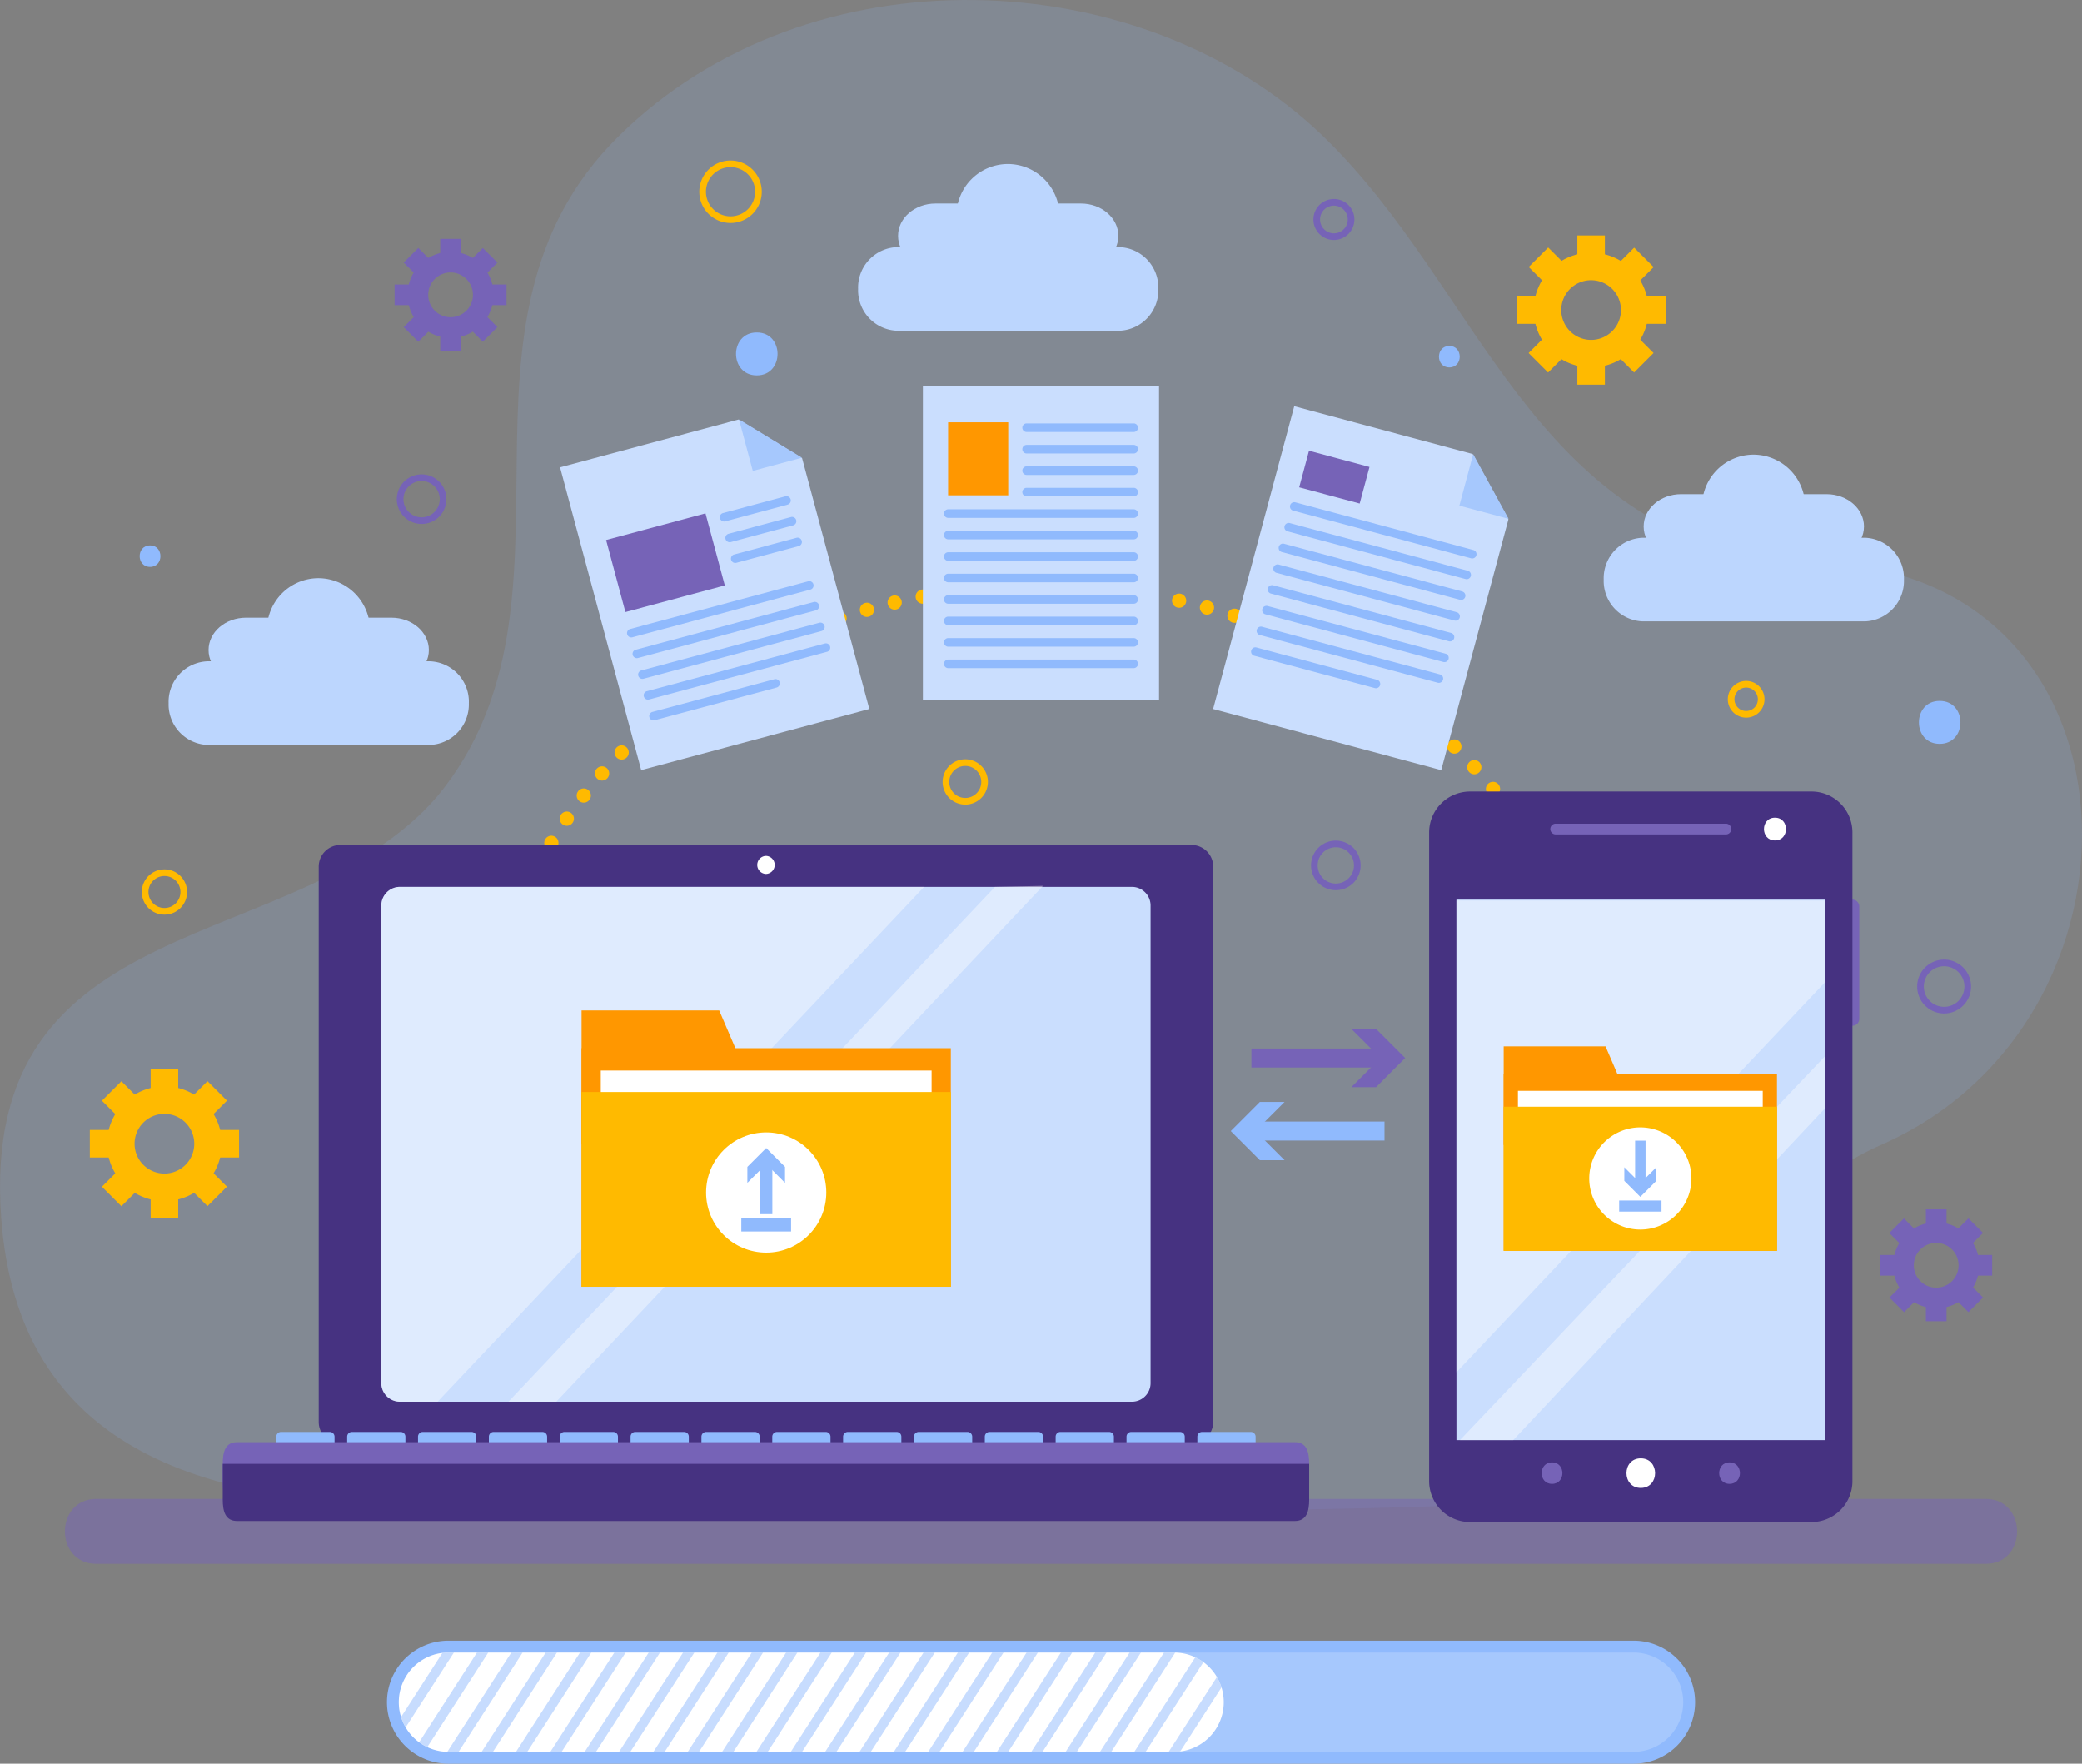 <svg xmlns="http://www.w3.org/2000/svg" xmlns:xlink="http://www.w3.org/1999/xlink" width="400" height="338.812" viewBox="0 0 400 338.812">
  <rect x="0" y="0" width="400" height="338.812" fill="#808080" stroke="none"/>
  <defs>
    <clipPath id="clip-path">
      <path id="Trazado_903495" data-name="Trazado 903495" d="M272.124,422.439a9.534,9.534,0,0,1-9.533,9.533H123.161a9.534,9.534,0,0,1-9.532-9.533h0a9.533,9.533,0,0,1,9.532-9.532H262.591a9.533,9.533,0,0,1,9.533,9.532Z" transform="translate(-113.629 -412.907)" opacity="0.5"/>
    </clipPath>
    <clipPath id="clip-path-2">
      <rect id="Rectángulo_405452" data-name="Rectángulo 405452" width="70.83" height="103.84" opacity="0.4"/>
    </clipPath>
  </defs>
  <g id="_5683264_2945463" data-name="5683264_2945463" transform="translate(-28.946 -62.021)">
    <g id="OBJECTS" transform="translate(28.946 62.021)">
      <g id="Grupo_1108124" data-name="Grupo 1108124" opacity="0.15">
        <path id="Trazado_903461" data-name="Trazado 903461" d="M372.255,170.253c-49.483-6.661-58.749-52.71-89.041-82.007C248.466,54.637,184.5,51.968,147.8,88.189c-36.724,36.235-3.908,89.419-34.863,126.84-26.843,31.16-88.1,20.407-83.77,80.879,3.2,44.683,38.856,54.779,79.218,55.341,63.577.885,127.8,2.028,191.4.3,97.655-2.651,41.959-48.1,90.726-69.656,56.118-24.806,51.422-115.586-18.252-111.641" transform="translate(-28.946 -62.021)" fill="#90bafd" fill-rule="evenodd"/>
      </g>
      <path id="Trazado_903462" data-name="Trazado 903462" d="M122.161,167.575a4.125,4.125,0,1,1-4.125-4.125A4.124,4.124,0,0,1,122.161,167.575Z" transform="translate(-37.038 -71.682)" fill="none" stroke="#7663b7" stroke-miterlimit="10" stroke-width="1.276"/>
      <path id="Trazado_903463" data-name="Trazado 903463" d="M315.154,108.275a3.3,3.3,0,1,1-3.3-3.3A3.3,3.3,0,0,1,315.154,108.275Z" transform="translate(-55.576 -66.112)" fill="none" stroke="#7663b7" stroke-miterlimit="10" stroke-width="1.276"/>
      <path id="Trazado_903464" data-name="Trazado 903464" d="M445.833,271.015a4.537,4.537,0,1,1-4.536-4.536A4.536,4.536,0,0,1,445.833,271.015Z" transform="translate(-67.786 -81.494)" fill="none" stroke="#7663b7" stroke-miterlimit="10" stroke-width="1.276"/>
      <circle id="Elipse_12283" data-name="Elipse 12283" cx="3.712" cy="3.712" r="3.712" transform="translate(27.881 167.649)" fill="none" stroke="#ffba00" stroke-miterlimit="10" stroke-width="1.276"/>
      <path id="Trazado_903465" data-name="Trazado 903465" d="M402.319,210.2a2.887,2.887,0,1,1-2.887-2.886A2.889,2.889,0,0,1,402.319,210.2Z" transform="translate(-63.956 -75.859)" fill="none" stroke="#ffba00" stroke-miterlimit="10" stroke-width="1.276"/>
      <path id="Trazado_903466" data-name="Trazado 903466" d="M188.87,102.167a5.362,5.362,0,1,1-5.363-5.362A5.363,5.363,0,0,1,188.87,102.167Z" transform="translate(-43.156 -65.334)" fill="none" stroke="#ffba00" stroke-miterlimit="10" stroke-width="1.276"/>
      <path id="Trazado_903467" data-name="Trazado 903467" d="M237.239,227.661a3.713,3.713,0,1,1-3.712-3.713A3.712,3.712,0,0,1,237.239,227.661Z" transform="translate(-48.077 -77.443)" fill="none" stroke="#ffba00" stroke-miterlimit="10" stroke-width="1.276"/>
      <path id="Trazado_903468" data-name="Trazado 903468" d="M316.3,245.336a4.125,4.125,0,1,1-4.125-4.124A4.125,4.125,0,0,1,316.3,245.336Z" transform="translate(-55.528 -79.088)" fill="none" stroke="#7663b7" stroke-miterlimit="10" stroke-width="1.276"/>
      <g id="Grupo_1108126" data-name="Grupo 1108126" transform="translate(141.403 63.866)">
        <g id="Grupo_1108125" data-name="Grupo 1108125">
          <path id="Trazado_903469" data-name="Trazado 903469" d="M189.224,140.86c5.32,0,5.32-8.25,0-8.25s-5.32,8.25,0,8.25Z" transform="translate(-185.234 -132.61)" fill="#90bafd"/>
        </g>
      </g>
      <g id="Grupo_1108128" data-name="Grupo 1108128" transform="translate(276.456 66.459)">
        <g id="Grupo_1108127" data-name="Grupo 1108127">
          <path id="Trazado_903470" data-name="Trazado 903470" d="M336.5,139.6c2.66,0,2.66-4.125,0-4.125s-2.66,4.125,0,4.125Z" transform="translate(-334.503 -135.476)" fill="#90bafd"/>
        </g>
      </g>
      <g id="Grupo_1108130" data-name="Grupo 1108130" transform="translate(368.666 134.652)">
        <g id="Grupo_1108129" data-name="Grupo 1108129" transform="translate(0 0)">
          <path id="Trazado_903471" data-name="Trazado 903471" d="M440.41,219.1c5.32,0,5.32-8.25,0-8.25s-5.32,8.25,0,8.25Z" transform="translate(-436.42 -210.848)" fill="#90bafd"/>
        </g>
      </g>
      <g id="Grupo_1108132" data-name="Grupo 1108132" transform="translate(26.839 104.779)">
        <g id="Grupo_1108131" data-name="Grupo 1108131">
          <path id="Trazado_903472" data-name="Trazado 903472" d="M60.6,181.955c2.66,0,2.66-4.125,0-4.125s-2.66,4.125,0,4.125Z" transform="translate(-58.61 -177.83)" fill="#90bafd"/>
        </g>
      </g>
      <g id="Grupo_1108134" data-name="Grupo 1108134" transform="translate(94.311 112.509)">
        <g id="Grupo_1108133" data-name="Grupo 1108133" transform="translate(0 0)">
          <line id="Línea_1860" data-name="Línea 1860" transform="translate(0 90.84)" fill="none" stroke="#ffba00" stroke-linecap="round" stroke-linejoin="round" stroke-width="2.735"/>
          <path id="Trazado_903473" data-name="Trazado 903473" d="M133.358,272.229c3.01-47.848,49.108-85.855,105.535-85.855,57.4,0,104.116,39.334,105.652,88.349" transform="translate(-133.201 -186.374)" fill="none" stroke="#ffba00" stroke-linecap="round" stroke-linejoin="round" stroke-width="2.735" stroke-dasharray="0 5.511"/>
          <line id="Línea_1861" data-name="Línea 1861" transform="translate(211.382 90.84)" fill="none" stroke="#ffba00" stroke-linecap="round" stroke-linejoin="round" stroke-width="2.735"/>
        </g>
      </g>
      <g id="Grupo_1108136" data-name="Grupo 1108136" transform="translate(12.474 287.955)" opacity="0.5">
        <g id="Grupo_1108135" data-name="Grupo 1108135">
          <path id="Trazado_903474" data-name="Trazado 903474" d="M48.767,392.764H411.751c8.045,0,8.045-12.476,0-12.476H48.768c-8.046,0-8.046,12.476,0,12.476Z" transform="translate(-42.733 -380.288)" fill="#7663b7"/>
        </g>
      </g>
      <g id="Grupo_1108139" data-name="Grupo 1108139" transform="translate(240.424 197.661)">
        <g id="Grupo_1108138" data-name="Grupo 1108138">
          <path id="Trazado_903475" data-name="Trazado 903475" d="M294.678,286.672h25.573" transform="translate(-294.678 -281.078)" fill="none" stroke="#7663b7" stroke-miterlimit="10" stroke-width="3.647"/>
          <g id="Grupo_1108137" data-name="Grupo 1108137" transform="translate(19.199)">
            <path id="Trazado_903476" data-name="Trazado 903476" d="M315.9,291.678l5.6-5.6-5.6-5.594h4.75l5.594,5.594-5.594,5.6Z" transform="translate(-315.898 -280.489)" fill="#7663b7"/>
          </g>
        </g>
      </g>
      <g id="Grupo_1108142" data-name="Grupo 1108142" transform="translate(236.455 211.686)">
        <g id="Grupo_1108141" data-name="Grupo 1108141">
          <path id="Trazado_903477" data-name="Trazado 903477" d="M320.251,302.174H294.678" transform="translate(-290.709 -296.58)" fill="none" stroke="#90bafd" stroke-miterlimit="10" stroke-width="3.647"/>
          <g id="Grupo_1108140" data-name="Grupo 1108140">
            <path id="Trazado_903478" data-name="Trazado 903478" d="M300.634,295.991l-5.6,5.594,5.6,5.6h-4.75l-5.593-5.6,5.593-5.594Z" transform="translate(-290.291 -295.991)" fill="#90bafd"/>
          </g>
        </g>
      </g>
      <g id="Grupo_1108143" data-name="Grupo 1108143" transform="translate(32.392 111.077)">
        <path id="Trazado_903479" data-name="Trazado 903479" d="M122.429,210.47a7.78,7.78,0,0,1-7.5,8.036H72.248a7.782,7.782,0,0,1-7.5-8.036h0a7.781,7.781,0,0,1,7.5-8.032h42.685a7.778,7.778,0,0,1,7.5,8.032Z" transform="translate(-64.748 -186.472)" fill="#bcd6fe" fill-rule="evenodd"/>
        <path id="Trazado_903480" data-name="Trazado 903480" d="M115.558,199.393c0,3.437-3.221,6.219-7.194,6.219H80.432c-3.976,0-7.2-2.782-7.2-6.219h0c0-3.432,3.221-6.215,7.2-6.215h27.932c3.974,0,7.194,2.783,7.194,6.215Z" transform="translate(-65.556 -185.59)" fill="#bcd6fe" fill-rule="evenodd"/>
        <path id="Trazado_903481" data-name="Trazado 903481" d="M105.434,194.8a9.9,9.9,0,1,1-9.9-10.01A9.955,9.955,0,0,1,105.434,194.8Z" transform="translate(-66.738 -184.791)" fill="#bcd6fe" fill-rule="evenodd"/>
      </g>
      <g id="Grupo_1108144" data-name="Grupo 1108144" transform="translate(308.113 87.339)">
        <path id="Trazado_903482" data-name="Trazado 903482" d="M427.174,184.235a7.779,7.779,0,0,1-7.5,8.036H376.991a7.782,7.782,0,0,1-7.5-8.036h0a7.782,7.782,0,0,1,7.5-8.034h42.685a7.778,7.778,0,0,1,7.5,8.034Z" transform="translate(-369.493 -160.235)" fill="#bcd6fe" fill-rule="evenodd"/>
        <path id="Trazado_903483" data-name="Trazado 903483" d="M420.3,173.158c0,3.435-3.221,6.218-7.194,6.218H385.176c-3.975,0-7.2-2.783-7.2-6.218h0c0-3.432,3.222-6.215,7.2-6.215h27.933c3.974,0,7.194,2.783,7.194,6.215Z" transform="translate(-370.301 -159.353)" fill="#bcd6fe" fill-rule="evenodd"/>
        <path id="Trazado_903484" data-name="Trazado 903484" d="M410.178,168.566a9.9,9.9,0,1,1-9.9-10.012A9.954,9.954,0,0,1,410.178,168.566Z" transform="translate(-371.483 -158.554)" fill="#bcd6fe" fill-rule="evenodd"/>
      </g>
      <g id="Grupo_1108145" data-name="Grupo 1108145" transform="translate(164.862 31.506)">
        <path id="Trazado_903485" data-name="Trazado 903485" d="M268.843,122.525a7.779,7.779,0,0,1-7.5,8.033H218.659a7.781,7.781,0,0,1-7.5-8.033h0a7.78,7.78,0,0,1,7.5-8.034h42.685a7.778,7.778,0,0,1,7.5,8.034Z" transform="translate(-211.162 -98.525)" fill="#bcd6fe" fill-rule="evenodd"/>
        <path id="Trazado_903486" data-name="Trazado 903486" d="M261.971,111.446c0,3.436-3.221,6.22-7.194,6.22H226.844c-3.975,0-7.2-2.784-7.2-6.22h0c0-3.432,3.222-6.214,7.2-6.214h27.933c3.974,0,7.194,2.782,7.194,6.214Z" transform="translate(-211.97 -97.643)" fill="#bcd6fe" fill-rule="evenodd"/>
        <path id="Trazado_903487" data-name="Trazado 903487" d="M251.846,106.853a9.9,9.9,0,1,1-9.9-10.009A9.955,9.955,0,0,1,251.846,106.853Z" transform="translate(-213.152 -96.844)" fill="#bcd6fe" fill-rule="evenodd"/>
      </g>
      <g id="Grupo_1108156" data-name="Grupo 1108156" transform="translate(17.26 205.383)">
        <g id="Grupo_1108146" data-name="Grupo 1108146" transform="translate(3.308 3.305)">
          <path id="Trazado_903488" data-name="Trazado 903488" d="M62.7,314.73A11.026,11.026,0,1,1,73.73,303.7,11.038,11.038,0,0,1,62.7,314.73Zm0-16.759a5.734,5.734,0,1,0,5.734,5.734A5.74,5.74,0,0,0,62.7,297.971Z" transform="translate(-51.679 -292.677)" fill="#ffba00"/>
        </g>
        <g id="Grupo_1108155" data-name="Grupo 1108155">
          <g id="Grupo_1108147" data-name="Grupo 1108147" transform="translate(11.687)">
            <rect id="Rectángulo_405419" data-name="Rectángulo 405419" width="5.293" height="6.172" fill="#ffba00"/>
          </g>
          <g id="Grupo_1108148" data-name="Grupo 1108148" transform="translate(11.687 22.49)">
            <rect id="Rectángulo_405420" data-name="Rectángulo 405420" width="5.293" height="6.174" fill="#ffba00"/>
          </g>
          <g id="Grupo_1108149" data-name="Grupo 1108149" transform="translate(0 11.686)">
            <rect id="Rectángulo_405421" data-name="Rectángulo 405421" width="6.174" height="5.293" fill="#ffba00"/>
          </g>
          <g id="Grupo_1108150" data-name="Grupo 1108150" transform="translate(22.492 11.686)">
            <rect id="Rectángulo_405422" data-name="Rectángulo 405422" width="6.173" height="5.293" fill="#ffba00"/>
          </g>
          <g id="Grupo_1108151" data-name="Grupo 1108151" transform="translate(2.322 2.328)">
            <rect id="Rectángulo_405423" data-name="Rectángulo 405423" width="5.292" height="6.175" transform="matrix(0.707, -0.707, 0.707, 0.707, 0, 3.743)" fill="#ffba00"/>
          </g>
          <g id="Grupo_1108152" data-name="Grupo 1108152" transform="translate(18.235 18.216)">
            <rect id="Rectángulo_405424" data-name="Rectángulo 405424" width="5.293" height="6.175" transform="matrix(0.707, -0.707, 0.707, 0.707, 0, 3.743)" fill="#ffba00"/>
          </g>
          <g id="Grupo_1108153" data-name="Grupo 1108153" transform="translate(2.321 18.232)">
            <rect id="Rectángulo_405425" data-name="Rectángulo 405425" width="6.176" height="5.293" transform="matrix(0.707, -0.707, 0.707, 0.707, 0, 4.366)" fill="#ffba00"/>
          </g>
          <g id="Grupo_1108154" data-name="Grupo 1108154" transform="translate(18.237 2.312)">
            <rect id="Rectángulo_405426" data-name="Rectángulo 405426" width="6.174" height="5.292" transform="matrix(0.707, -0.707, 0.707, 0.707, 0, 4.367)" fill="#ffba00"/>
          </g>
        </g>
      </g>
      <g id="Grupo_1108167" data-name="Grupo 1108167" transform="translate(291.36 45.228)">
        <g id="Grupo_1108157" data-name="Grupo 1108157" transform="translate(3.308 3.307)">
          <path id="Trazado_903489" data-name="Trazado 903489" d="M365.657,137.718a11.026,11.026,0,1,1,11.025-11.025A11.037,11.037,0,0,1,365.657,137.718Zm0-16.76a5.734,5.734,0,1,0,5.732,5.734A5.74,5.74,0,0,0,365.657,120.958Z" transform="translate(-354.632 -115.665)" fill="#ffba00"/>
        </g>
        <g id="Grupo_1108166" data-name="Grupo 1108166">
          <g id="Grupo_1108158" data-name="Grupo 1108158" transform="translate(11.687)">
            <rect id="Rectángulo_405427" data-name="Rectángulo 405427" width="5.291" height="6.174" fill="#ffba00"/>
          </g>
          <g id="Grupo_1108159" data-name="Grupo 1108159" transform="translate(11.687 22.493)">
            <rect id="Rectángulo_405428" data-name="Rectángulo 405428" width="5.291" height="6.174" fill="#ffba00"/>
          </g>
          <g id="Grupo_1108160" data-name="Grupo 1108160" transform="translate(0 11.687)">
            <rect id="Rectángulo_405429" data-name="Rectángulo 405429" width="6.173" height="5.294" fill="#ffba00"/>
          </g>
          <g id="Grupo_1108161" data-name="Grupo 1108161" transform="translate(22.491 11.687)">
            <rect id="Rectángulo_405430" data-name="Rectángulo 405430" width="6.175" height="5.294" fill="#ffba00"/>
          </g>
          <g id="Grupo_1108162" data-name="Grupo 1108162" transform="translate(2.344 2.316)">
            <rect id="Rectángulo_405431" data-name="Rectángulo 405431" width="5.293" height="6.175" transform="translate(0 3.744) rotate(-45.012)" fill="#ffba00"/>
          </g>
          <g id="Grupo_1108163" data-name="Grupo 1108163" transform="translate(18.223 18.22)">
            <rect id="Rectángulo_405432" data-name="Rectángulo 405432" width="5.292" height="6.175" transform="matrix(0.707, -0.707, 0.707, 0.707, 0, 3.742)" fill="#ffba00"/>
          </g>
          <g id="Grupo_1108164" data-name="Grupo 1108164" transform="translate(2.32 18.227)">
            <rect id="Rectángulo_405433" data-name="Rectángulo 405433" width="6.174" height="5.292" transform="matrix(0.707, -0.707, 0.707, 0.707, 0, 4.366)" fill="#ffba00"/>
          </g>
          <g id="Grupo_1108165" data-name="Grupo 1108165" transform="translate(18.235 2.341)">
            <rect id="Rectángulo_405434" data-name="Rectángulo 405434" width="6.175" height="5.293" transform="matrix(0.707, -0.707, 0.707, 0.707, 0, 4.365)" fill="#ffba00"/>
          </g>
        </g>
      </g>
      <g id="Grupo_1108178" data-name="Grupo 1108178" transform="translate(75.813 45.888)">
        <g id="Grupo_1108168" data-name="Grupo 1108168" transform="translate(2.483 2.479)">
          <path id="Trazado_903490" data-name="Trazado 903490" d="M123.753,132.02a8.27,8.27,0,1,1,8.269-8.27A8.278,8.278,0,0,1,123.753,132.02Zm0-12.569a4.3,4.3,0,1,0,4.3,4.3A4.307,4.307,0,0,0,123.753,119.451Z" transform="translate(-115.484 -115.48)" fill="#7663b7"/>
        </g>
        <g id="Grupo_1108177" data-name="Grupo 1108177">
          <g id="Grupo_1108169" data-name="Grupo 1108169" transform="translate(8.764)">
            <rect id="Rectángulo_405435" data-name="Rectángulo 405435" width="3.971" height="4.631" fill="#7663b7"/>
          </g>
          <g id="Grupo_1108170" data-name="Grupo 1108170" transform="translate(8.764 16.87)">
            <rect id="Rectángulo_405436" data-name="Rectángulo 405436" width="3.971" height="4.63" fill="#7663b7"/>
          </g>
          <g id="Grupo_1108171" data-name="Grupo 1108171" transform="translate(0 8.765)">
            <rect id="Rectángulo_405437" data-name="Rectángulo 405437" width="4.631" height="3.968" fill="#7663b7"/>
          </g>
          <g id="Grupo_1108172" data-name="Grupo 1108172" transform="translate(16.869 8.765)">
            <rect id="Rectángulo_405438" data-name="Rectángulo 405438" width="4.63" height="3.968" fill="#7663b7"/>
          </g>
          <g id="Grupo_1108173" data-name="Grupo 1108173" transform="translate(1.743 1.742)">
            <rect id="Rectángulo_405439" data-name="Rectángulo 405439" width="3.97" height="4.631" transform="matrix(0.707, -0.707, 0.707, 0.707, 0, 2.808)" fill="#7663b7"/>
          </g>
          <g id="Grupo_1108174" data-name="Grupo 1108174" transform="translate(13.67 13.672)">
            <rect id="Rectángulo_405440" data-name="Rectángulo 405440" width="3.97" height="4.632" transform="matrix(0.707, -0.707, 0.707, 0.707, 0, 2.808)" fill="#7663b7"/>
          </g>
          <g id="Grupo_1108175" data-name="Grupo 1108175" transform="translate(1.743 13.68)">
            <rect id="Rectángulo_405441" data-name="Rectángulo 405441" width="4.631" height="3.97" transform="matrix(0.707, -0.707, 0.707, 0.707, 0, 3.276)" fill="#7663b7"/>
          </g>
          <g id="Grupo_1108176" data-name="Grupo 1108176" transform="translate(13.672 1.749)">
            <rect id="Rectángulo_405442" data-name="Rectángulo 405442" width="4.631" height="3.97" transform="matrix(0.707, -0.707, 0.707, 0.707, 0, 3.276)" fill="#7663b7"/>
          </g>
        </g>
      </g>
      <g id="Grupo_1108189" data-name="Grupo 1108189" transform="translate(361.238 232.326)">
        <g id="Grupo_1108179" data-name="Grupo 1108179" transform="translate(2.482 2.483)">
          <path id="Trazado_903491" data-name="Trazado 903491" d="M439.223,338.084a8.269,8.269,0,1,1,8.269-8.269A8.28,8.28,0,0,1,439.223,338.084Zm0-12.57a4.3,4.3,0,1,0,4.3,4.3A4.307,4.307,0,0,0,439.223,325.514Z" transform="translate(-430.953 -321.547)" fill="#7663b7"/>
        </g>
        <g id="Grupo_1108188" data-name="Grupo 1108188">
          <g id="Grupo_1108180" data-name="Grupo 1108180" transform="translate(8.768)">
            <rect id="Rectángulo_405443" data-name="Rectángulo 405443" width="3.967" height="4.63" fill="#7663b7"/>
          </g>
          <g id="Grupo_1108181" data-name="Grupo 1108181" transform="translate(8.768 16.869)">
            <rect id="Rectángulo_405444" data-name="Rectángulo 405444" width="3.967" height="4.631" fill="#7663b7"/>
          </g>
          <g id="Grupo_1108182" data-name="Grupo 1108182" transform="translate(0 8.767)">
            <rect id="Rectángulo_405445" data-name="Rectángulo 405445" width="4.632" height="3.967" fill="#7663b7"/>
          </g>
          <g id="Grupo_1108183" data-name="Grupo 1108183" transform="translate(16.87 8.767)">
            <rect id="Rectángulo_405446" data-name="Rectángulo 405446" width="4.631" height="3.967" fill="#7663b7"/>
          </g>
          <g id="Grupo_1108184" data-name="Grupo 1108184" transform="translate(1.742 1.743)">
            <rect id="Rectángulo_405447" data-name="Rectángulo 405447" width="3.969" height="4.631" transform="matrix(0.707, -0.707, 0.707, 0.707, 0, 2.807)" fill="#7663b7"/>
          </g>
          <g id="Grupo_1108185" data-name="Grupo 1108185" transform="translate(13.668 13.667)">
            <rect id="Rectángulo_405448" data-name="Rectángulo 405448" width="3.97" height="4.631" transform="matrix(0.707, -0.707, 0.707, 0.707, 0, 2.808)" fill="#7663b7"/>
          </g>
          <g id="Grupo_1108186" data-name="Grupo 1108186" transform="translate(1.777 13.674)">
            <rect id="Rectángulo_405449" data-name="Rectángulo 405449" width="4.631" height="3.969" transform="translate(0 3.273) rotate(-44.964)" fill="#7663b7"/>
          </g>
          <g id="Grupo_1108187" data-name="Grupo 1108187" transform="translate(13.667 1.727)">
            <rect id="Rectángulo_405450" data-name="Rectángulo 405450" width="4.631" height="3.97" transform="matrix(0.707, -0.707, 0.707, 0.707, 0, 3.273)" fill="#7663b7"/>
          </g>
        </g>
      </g>
      <g id="Grupo_1108192" data-name="Grupo 1108192" transform="translate(76.618 317.467)">
        <path id="Trazado_903492" data-name="Trazado 903492" d="M360.4,422.439a9.535,9.535,0,0,1-9.533,9.533h-227.7a9.534,9.534,0,0,1-9.532-9.533h0a9.533,9.533,0,0,1,9.532-9.532h227.7a9.534,9.534,0,0,1,9.533,9.532Z" transform="translate(-113.629 -412.907)" fill="#90bafd" stroke="#90bafd" stroke-miterlimit="10" stroke-width="4.559" fill-rule="evenodd"/>
        <path id="Trazado_903493" data-name="Trazado 903493" d="M360.4,422.439a9.535,9.535,0,0,1-9.533,9.533h-227.7a9.534,9.534,0,0,1-9.532-9.533h0a9.533,9.533,0,0,1,9.532-9.532h227.7a9.534,9.534,0,0,1,9.533,9.532Z" transform="translate(-113.629 -412.907)" fill="#a6c8fd" fill-rule="evenodd"/>
        <path id="Trazado_903494" data-name="Trazado 903494" d="M272.124,422.439a9.534,9.534,0,0,1-9.533,9.533H123.161a9.534,9.534,0,0,1-9.532-9.533h0a9.533,9.533,0,0,1,9.532-9.532H262.591a9.533,9.533,0,0,1,9.533,9.532Z" transform="translate(-113.629 -412.907)" fill="#fff" fill-rule="evenodd"/>
        <g id="Grupo_1108191" data-name="Grupo 1108191" opacity="0.5">
          <g id="Grupo_1108190" data-name="Grupo 1108190" clip-path="url(#clip-path)">
            <line id="Línea_1862" data-name="Línea 1862" x1="18.893" y2="29.287" transform="translate(73.1 -5.111)" fill="none" stroke="#90bafd" stroke-miterlimit="10" stroke-width="1.824"/>
            <line id="Línea_1863" data-name="Línea 1863" x1="18.892" y2="29.287" transform="translate(79.7 -5.111)" fill="none" stroke="#90bafd" stroke-miterlimit="10" stroke-width="1.824"/>
            <line id="Línea_1864" data-name="Línea 1864" x1="18.892" y2="29.287" transform="translate(86.3 -5.111)" fill="none" stroke="#90bafd" stroke-miterlimit="10" stroke-width="1.824"/>
            <line id="Línea_1865" data-name="Línea 1865" x1="18.893" y2="29.287" transform="translate(92.899 -5.111)" fill="none" stroke="#90bafd" stroke-miterlimit="10" stroke-width="1.824"/>
            <line id="Línea_1866" data-name="Línea 1866" x1="18.894" y2="29.287" transform="translate(99.498 -5.111)" fill="none" stroke="#90bafd" stroke-miterlimit="10" stroke-width="1.824"/>
            <line id="Línea_1867" data-name="Línea 1867" x1="18.893" y2="29.287" transform="translate(106.099 -5.111)" fill="none" stroke="#90bafd" stroke-miterlimit="10" stroke-width="1.824"/>
            <line id="Línea_1868" data-name="Línea 1868" x1="18.892" y2="29.287" transform="translate(112.699 -5.111)" fill="none" stroke="#90bafd" stroke-miterlimit="10" stroke-width="1.824"/>
            <line id="Línea_1869" data-name="Línea 1869" x1="18.893" y2="29.287" transform="translate(119.298 -5.111)" fill="none" stroke="#90bafd" stroke-miterlimit="10" stroke-width="1.824"/>
            <line id="Línea_1870" data-name="Línea 1870" x1="18.894" y2="29.287" transform="translate(125.897 -5.111)" fill="none" stroke="#90bafd" stroke-miterlimit="10" stroke-width="1.824"/>
            <line id="Línea_1871" data-name="Línea 1871" x1="18.893" y2="29.287" transform="translate(132.498 -5.111)" fill="none" stroke="#90bafd" stroke-miterlimit="10" stroke-width="1.824"/>
            <line id="Línea_1872" data-name="Línea 1872" x1="18.891" y2="29.287" transform="translate(139.098 -5.111)" fill="none" stroke="#90bafd" stroke-miterlimit="10" stroke-width="1.824"/>
            <line id="Línea_1873" data-name="Línea 1873" x1="18.892" y2="29.287" transform="translate(145.697 -5.111)" fill="none" stroke="#90bafd" stroke-miterlimit="10" stroke-width="1.824"/>
            <line id="Línea_1874" data-name="Línea 1874" x1="18.893" y2="29.287" transform="translate(-6.096 -5.111)" fill="none" stroke="#90bafd" stroke-miterlimit="10" stroke-width="1.824"/>
            <line id="Línea_1875" data-name="Línea 1875" x1="18.893" y2="29.287" transform="translate(0.504 -5.111)" fill="none" stroke="#90bafd" stroke-miterlimit="10" stroke-width="1.824"/>
            <line id="Línea_1876" data-name="Línea 1876" x1="18.894" y2="29.287" transform="translate(7.103 -5.111)" fill="none" stroke="#90bafd" stroke-miterlimit="10" stroke-width="1.824"/>
            <line id="Línea_1877" data-name="Línea 1877" x1="18.895" y2="29.287" transform="translate(13.703 -5.111)" fill="none" stroke="#90bafd" stroke-miterlimit="10" stroke-width="1.824"/>
            <line id="Línea_1878" data-name="Línea 1878" x1="18.893" y2="29.287" transform="translate(20.303 -5.111)" fill="none" stroke="#90bafd" stroke-miterlimit="10" stroke-width="1.824"/>
            <line id="Línea_1879" data-name="Línea 1879" x1="18.893" y2="29.287" transform="translate(26.903 -5.111)" fill="none" stroke="#90bafd" stroke-miterlimit="10" stroke-width="1.824"/>
            <line id="Línea_1880" data-name="Línea 1880" x1="18.894" y2="29.287" transform="translate(33.502 -5.111)" fill="none" stroke="#90bafd" stroke-miterlimit="10" stroke-width="1.824"/>
            <line id="Línea_1881" data-name="Línea 1881" x1="18.894" y2="29.287" transform="translate(40.102 -5.111)" fill="none" stroke="#90bafd" stroke-miterlimit="10" stroke-width="1.824"/>
            <line id="Línea_1882" data-name="Línea 1882" x1="18.893" y2="29.287" transform="translate(46.702 -5.111)" fill="none" stroke="#90bafd" stroke-miterlimit="10" stroke-width="1.824"/>
            <line id="Línea_1883" data-name="Línea 1883" x1="18.893" y2="29.287" transform="translate(53.301 -5.111)" fill="none" stroke="#90bafd" stroke-miterlimit="10" stroke-width="1.824"/>
            <line id="Línea_1884" data-name="Línea 1884" x1="18.893" y2="29.287" transform="translate(59.901 -5.111)" fill="none" stroke="#90bafd" stroke-miterlimit="10" stroke-width="1.824"/>
            <line id="Línea_1885" data-name="Línea 1885" x1="18.893" y2="29.287" transform="translate(66.5 -5.111)" fill="none" stroke="#90bafd" stroke-miterlimit="10" stroke-width="1.824"/>
          </g>
        </g>
      </g>
      <g id="Grupo_1108199" data-name="Grupo 1108199" transform="translate(42.792 162.323)">
        <path id="Trazado_903496" data-name="Trazado 903496" d="M268.475,352.278a4.167,4.167,0,0,1-4.166,4.166H100.79a4.167,4.167,0,0,1-4.165-4.166V245.6a4.166,4.166,0,0,1,4.165-4.166H264.31a4.166,4.166,0,0,1,4.166,4.166Z" transform="translate(-78.183 -241.432)" fill="#463281"/>
        <g id="Grupo_1108194" data-name="Grupo 1108194" transform="translate(102.688 2.099)">
          <g id="Grupo_1108193" data-name="Grupo 1108193">
            <path id="Trazado_903497" data-name="Trazado 903497" d="M191.417,247.222a1.736,1.736,0,0,0,0-3.47,1.736,1.736,0,0,0,0,3.47Z" transform="translate(-189.739 -243.752)" fill="#fff"/>
          </g>
        </g>
        <g id="Grupo_1108196" data-name="Grupo 1108196" transform="translate(30.469 7.849)">
          <path id="Trazado_903498" data-name="Trazado 903498" d="M257.711,345.658a3.579,3.579,0,0,1-3.58,3.58H113.5a3.581,3.581,0,0,1-3.583-3.58V253.915a3.582,3.582,0,0,1,3.583-3.582H254.13a3.58,3.58,0,0,1,3.58,3.582v91.743Z" transform="translate(-109.918 -250.129)" fill="#cadefe"/>
          <g id="Grupo_1108195" data-name="Grupo 1108195" opacity="0.4">
            <path id="Trazado_903499" data-name="Trazado 903499" d="M120.735,349.238H113.5a3.581,3.581,0,0,1-3.583-3.58V253.915a3.582,3.582,0,0,1,3.583-3.582H214.2" transform="translate(-109.918 -250.129)" fill="#fff"/>
            <path id="Trazado_903500" data-name="Trazado 903500" d="M146.1,349.216h-9.184l93.467-98.9,9.238-.2Z" transform="translate(-112.49 -250.107)" fill="#fff"/>
          </g>
        </g>
        <g id="Grupo_1108198" data-name="Grupo 1108198" transform="translate(0 112.769)">
          <g id="Grupo_1108197" data-name="Grupo 1108197" transform="translate(10.293)">
            <path id="Trazado_903501" data-name="Trazado 903501" d="M98.81,369.852a.907.907,0,0,1-.907.908H88.527a.908.908,0,0,1-.908-.908v-2.874a.907.907,0,0,1,.908-.907H97.9a.906.906,0,0,1,.907.907Z" transform="translate(-87.619 -366.072)" fill="#90bafd"/>
            <path id="Trazado_903502" data-name="Trazado 903502" d="M113.855,369.852a.907.907,0,0,1-.907.908h-9.376a.907.907,0,0,1-.907-.908v-2.874a.907.907,0,0,1,.907-.907h9.376a.907.907,0,0,1,.907.907Z" transform="translate(-89.052 -366.072)" fill="#90bafd"/>
            <path id="Trazado_903503" data-name="Trazado 903503" d="M128.9,369.852a.907.907,0,0,1-.907.908h-9.376a.908.908,0,0,1-.908-.908v-2.874a.907.907,0,0,1,.908-.907h9.376a.906.906,0,0,1,.907.907Z" transform="translate(-90.485 -366.072)" fill="#90bafd"/>
            <path id="Trazado_903504" data-name="Trazado 903504" d="M143.945,369.852a.908.908,0,0,1-.907.908h-9.376a.907.907,0,0,1-.907-.908v-2.874a.906.906,0,0,1,.907-.907h9.376a.907.907,0,0,1,.907.907Z" transform="translate(-91.918 -366.072)" fill="#90bafd"/>
            <path id="Trazado_903505" data-name="Trazado 903505" d="M158.989,369.852a.907.907,0,0,1-.908.908h-9.374a.908.908,0,0,1-.908-.908v-2.874a.907.907,0,0,1,.908-.907h9.374a.907.907,0,0,1,.908.907v2.874Z" transform="translate(-93.35 -366.072)" fill="#90bafd"/>
            <path id="Trazado_903506" data-name="Trazado 903506" d="M174.034,369.852a.908.908,0,0,1-.907.908H163.75a.908.908,0,0,1-.907-.908v-2.874a.907.907,0,0,1,.907-.907h9.376a.907.907,0,0,1,.907.907Z" transform="translate(-94.783 -366.072)" fill="#90bafd"/>
            <path id="Trazado_903507" data-name="Trazado 903507" d="M189.079,369.852a.908.908,0,0,1-.907.908H178.8a.908.908,0,0,1-.908-.908v-2.874a.907.907,0,0,1,.908-.907h9.375a.907.907,0,0,1,.907.907Z" transform="translate(-96.216 -366.072)" fill="#90bafd"/>
            <path id="Trazado_903508" data-name="Trazado 903508" d="M204.123,369.852a.907.907,0,0,1-.907.908H193.84a.908.908,0,0,1-.908-.908v-2.874a.907.907,0,0,1,.908-.907h9.376a.906.906,0,0,1,.907.907Z" transform="translate(-97.649 -366.072)" fill="#90bafd"/>
            <path id="Trazado_903509" data-name="Trazado 903509" d="M219.168,369.852a.907.907,0,0,1-.907.908h-9.376a.907.907,0,0,1-.908-.908v-2.874a.907.907,0,0,1,.908-.907h9.376a.907.907,0,0,1,.907.907Z" transform="translate(-99.082 -366.072)" fill="#90bafd"/>
            <path id="Trazado_903510" data-name="Trazado 903510" d="M234.212,369.852a.907.907,0,0,1-.907.908h-9.376a.907.907,0,0,1-.907-.908v-2.874a.907.907,0,0,1,.907-.907h9.376a.906.906,0,0,1,.907.907Z" transform="translate(-100.515 -366.072)" fill="#90bafd"/>
            <path id="Trazado_903511" data-name="Trazado 903511" d="M249.257,369.852a.907.907,0,0,1-.907.908h-9.376a.907.907,0,0,1-.907-.908v-2.874a.907.907,0,0,1,.907-.907h9.376a.906.906,0,0,1,.907.907v2.874Z" transform="translate(-101.948 -366.072)" fill="#90bafd"/>
            <path id="Trazado_903512" data-name="Trazado 903512" d="M264.3,369.852a.907.907,0,0,1-.907.908h-9.376a.908.908,0,0,1-.907-.908v-2.874a.907.907,0,0,1,.907-.907h9.376a.907.907,0,0,1,.907.907Z" transform="translate(-103.38 -366.072)" fill="#90bafd"/>
            <path id="Trazado_903513" data-name="Trazado 903513" d="M279.347,369.852a.907.907,0,0,1-.907.908h-9.375a.907.907,0,0,1-.907-.908v-2.874a.907.907,0,0,1,.907-.907h9.375a.907.907,0,0,1,.907.907Z" transform="translate(-104.813 -366.072)" fill="#90bafd"/>
            <path id="Trazado_903514" data-name="Trazado 903514" d="M294.392,369.852a.907.907,0,0,1-.907.908h-9.376a.908.908,0,0,1-.907-.908v-2.874a.907.907,0,0,1,.907-.907h9.376a.907.907,0,0,1,.907.907Z" transform="translate(-106.246 -366.072)" fill="#90bafd"/>
          </g>
          <path id="Trazado_903515" data-name="Trazado 903515" d="M284.975,375.972c0,2.3-.476,4.165-2.773,4.165H79.018c-2.3,0-2.776-1.865-2.776-4.165v-3.566c0-2.3.474-4.166,2.776-4.166H282.2c2.3,0,2.773,1.863,2.773,4.166v3.566Z" transform="translate(-76.242 -366.279)" fill="#7663b7"/>
          <path id="Trazado_903516" data-name="Trazado 903516" d="M284.975,372.844v6.821c0,2.3-.476,4.162-2.773,4.162H79.018c-2.3,0-2.776-1.865-2.776-4.162v-6.821" transform="translate(-76.242 -366.717)" fill="#463281"/>
        </g>
      </g>
      <g id="Grupo_1108213" data-name="Grupo 1108213" transform="translate(274.572 152.056)">
        <path id="Trazado_903517" data-name="Trazado 903517" d="M423.478,275.945a1.321,1.321,0,0,1-1.321,1.322h0a1.322,1.322,0,0,1-1.321-1.322V254.358a1.322,1.322,0,0,1,1.321-1.322h0a1.322,1.322,0,0,1,1.321,1.322Z" transform="translate(-340.842 -232.27)" fill="#7663b7"/>
        <path id="Trazado_903518" data-name="Trazado 903518" d="M413.746,362.563a7.87,7.87,0,0,1-7.871,7.869H340.291a7.868,7.868,0,0,1-7.87-7.869V237.953a7.869,7.869,0,0,1,7.87-7.869h65.583a7.87,7.87,0,0,1,7.871,7.869Z" transform="translate(-332.421 -230.084)" fill="#463281"/>
        <g id="Grupo_1108201" data-name="Grupo 1108201" transform="translate(23.269 6.181)">
          <g id="Grupo_1108200" data-name="Grupo 1108200">
            <path id="Trazado_903519" data-name="Trazado 903519" d="M359.137,238.978h32.792a1.032,1.032,0,0,0,0-2.062H359.137a1.032,1.032,0,0,0,0,2.062Z" transform="translate(-358.139 -236.916)" fill="#7663b7"/>
          </g>
        </g>
        <g id="Grupo_1108203" data-name="Grupo 1108203" transform="translate(64.327 5.026)">
          <g id="Grupo_1108202" data-name="Grupo 1108202">
            <path id="Trazado_903520" data-name="Trazado 903520" d="M405.633,240.011c2.819,0,2.819-4.372,0-4.372s-2.819,4.372,0,4.372Z" transform="translate(-403.519 -235.639)" fill="#fff"/>
          </g>
        </g>
        <g id="Grupo_1108205" data-name="Grupo 1108205" transform="translate(37.912 128.105)">
          <g id="Grupo_1108204" data-name="Grupo 1108204">
            <path id="Trazado_903521" data-name="Trazado 903521" d="M377.074,377.359c3.666,0,3.666-5.685,0-5.685s-3.666,5.685,0,5.685Z" transform="translate(-374.324 -371.674)" fill="#fff"/>
          </g>
        </g>
        <g id="Grupo_1108207" data-name="Grupo 1108207" transform="translate(21.615 128.884)">
          <g id="Grupo_1108206" data-name="Grupo 1108206">
            <path id="Trazado_903522" data-name="Trazado 903522" d="M358.306,376.66c2.659,0,2.659-4.125,0-4.125s-2.659,4.125,0,4.125Z" transform="translate(-356.312 -372.535)" fill="#7663b7"/>
          </g>
        </g>
        <g id="Grupo_1108209" data-name="Grupo 1108209" transform="translate(55.719 128.884)">
          <g id="Grupo_1108208" data-name="Grupo 1108208">
            <path id="Trazado_903523" data-name="Trazado 903523" d="M396,376.66c2.66,0,2.66-4.125,0-4.125s-2.66,4.125,0,4.125Z" transform="translate(-394.005 -372.535)" fill="#7663b7"/>
          </g>
        </g>
        <g id="Grupo_1108212" data-name="Grupo 1108212" transform="translate(5.247 20.766)">
          <rect id="Rectángulo_405451" data-name="Rectángulo 405451" width="70.83" height="103.84" fill="#cadefe"/>
          <g id="Grupo_1108211" data-name="Grupo 1108211" opacity="0.4">
            <g id="Grupo_1108210" data-name="Grupo 1108210" clip-path="url(#clip-path-2)">
              <path id="Trazado_903524" data-name="Trazado 903524" d="M328.427,352.136h-7.234a3.582,3.582,0,0,1-3.583-3.582V256.813a3.583,3.583,0,0,1,3.583-3.582H421.9" transform="translate(-336.257 -253.055)" fill="#fff"/>
              <path id="Trazado_903525" data-name="Trazado 903525" d="M347.175,358.812H336.924l100.423-105.6,9.238-.2Z" transform="translate(-338.097 -253.033)" fill="#fff"/>
            </g>
          </g>
        </g>
      </g>
      <g id="Grupo_1108220" data-name="Grupo 1108220" transform="translate(288.897 201.009)">
        <g id="Grupo_1108215" data-name="Grupo 1108215">
          <g id="Grupo_1108214" data-name="Grupo 1108214">
            <path id="Trazado_903526" data-name="Trazado 903526" d="M375.951,303.14h-27.7V284.19h19.567Z" transform="translate(-348.254 -284.19)" fill="#ff9700"/>
            <rect id="Rectángulo_405453" data-name="Rectángulo 405453" width="52.501" height="33.923" transform="translate(0 5.369)" fill="#ff9700"/>
          </g>
          <rect id="Rectángulo_405454" data-name="Rectángulo 405454" width="47.031" height="27.69" transform="translate(2.735 8.547)" fill="#fff"/>
          <rect id="Rectángulo_405455" data-name="Rectángulo 405455" width="52.501" height="27.692" transform="translate(0 11.599)" fill="#ffba00"/>
        </g>
        <g id="Grupo_1108219" data-name="Grupo 1108219" transform="translate(16.434 15.566)">
          <path id="Trazado_903527" data-name="Trazado 903527" d="M386.052,311.213a9.817,9.817,0,1,1-9.818-9.818A9.818,9.818,0,0,1,386.052,311.213Z" transform="translate(-366.418 -301.395)" fill="#fff" fill-rule="evenodd"/>
          <g id="Grupo_1108218" data-name="Grupo 1108218" transform="translate(6.741 2.551)">
            <g id="Grupo_1108217" data-name="Grupo 1108217">
              <line id="Línea_1886" data-name="Línea 1886" y2="8.726" transform="translate(3.076)" fill="none" stroke="#90bafd" stroke-miterlimit="10" stroke-width="2.006"/>
              <g id="Grupo_1108216" data-name="Grupo 1108216" transform="translate(0 5.112)">
                <path id="Trazado_903528" data-name="Trazado 903528" d="M373.868,309.865l3.076,3.078,3.076-3.078v2.613l-3.076,3.076-3.076-3.076Z" transform="translate(-373.868 -309.865)" fill="#90bafd"/>
              </g>
            </g>
          </g>
          <line id="Línea_1887" data-name="Línea 1887" x2="8.134" transform="translate(5.751 15.119)" fill="none" stroke="#90bafd" stroke-miterlimit="10" stroke-width="2.13"/>
        </g>
      </g>
      <g id="Grupo_1108227" data-name="Grupo 1108227" transform="translate(111.73 194.107)">
        <g id="Grupo_1108222" data-name="Grupo 1108222">
          <g id="Grupo_1108221" data-name="Grupo 1108221">
            <path id="Trazado_903529" data-name="Trazado 903529" d="M189.865,302.17H152.437V276.561h26.442Z" transform="translate(-152.437 -276.561)" fill="#ff9700"/>
            <rect id="Rectángulo_405456" data-name="Rectángulo 405456" width="70.946" height="45.839" transform="translate(0 7.256)" fill="#ff9700"/>
          </g>
          <rect id="Rectángulo_405457" data-name="Rectángulo 405457" width="63.558" height="37.42" transform="translate(3.694 11.55)" fill="#fff"/>
          <rect id="Rectángulo_405458" data-name="Rectángulo 405458" width="70.946" height="37.42" transform="translate(0 15.674)" fill="#ffba00"/>
        </g>
        <g id="Grupo_1108226" data-name="Grupo 1108226" transform="translate(23.923 23.433)">
          <circle id="Elipse_12284" data-name="Elipse 12284" cx="11.55" cy="11.55" r="11.55" fill="#fff"/>
          <g id="Grupo_1108225" data-name="Grupo 1108225" transform="translate(7.93 3.005)">
            <g id="Grupo_1108224" data-name="Grupo 1108224">
              <line id="Línea_1888" data-name="Línea 1888" y2="10.264" transform="translate(3.62 2.44)" fill="none" stroke="#90bafd" stroke-miterlimit="10" stroke-width="2.36"/>
              <g id="Grupo_1108223" data-name="Grupo 1108223">
                <path id="Trazado_903530" data-name="Trazado 903530" d="M187.643,312.475l3.62-3.623,3.62,3.623V309.4l-3.62-3.62-3.62,3.62Z" transform="translate(-187.643 -305.782)" fill="#90bafd"/>
              </g>
            </g>
          </g>
          <line id="Línea_1889" data-name="Línea 1889" x2="9.569" transform="translate(6.766 17.788)" fill="none" stroke="#90bafd" stroke-miterlimit="10" stroke-width="2.505"/>
        </g>
      </g>
      <g id="Grupo_1108253" data-name="Grupo 1108253" transform="translate(177.309 74.222)">
        <rect id="Rectángulo_405459" data-name="Rectángulo 405459" width="45.372" height="60.222" fill="#cadefe"/>
        <rect id="Rectángulo_405460" data-name="Rectángulo 405460" width="11.55" height="14.025" transform="translate(4.843 6.907)" fill="#ff9700"/>
        <g id="Grupo_1108252" data-name="Grupo 1108252" transform="translate(4.045 7.117)">
          <g id="Grupo_1108229" data-name="Grupo 1108229" transform="translate(15.061)">
            <g id="Grupo_1108228" data-name="Grupo 1108228">
              <path id="Trazado_903531" data-name="Trazado 903531" d="M246.834,153.571h20.624a.825.825,0,0,0,0-1.649H246.834a.825.825,0,0,0,0,1.649Z" transform="translate(-246.037 -151.922)" fill="#90bafd"/>
            </g>
          </g>
          <g id="Grupo_1108231" data-name="Grupo 1108231" transform="translate(15.061 4.127)">
            <g id="Grupo_1108230" data-name="Grupo 1108230">
              <path id="Trazado_903532" data-name="Trazado 903532" d="M246.834,158.132h20.624a.825.825,0,0,0,0-1.649H246.834a.825.825,0,0,0,0,1.649Z" transform="translate(-246.037 -156.483)" fill="#90bafd"/>
            </g>
          </g>
          <g id="Grupo_1108233" data-name="Grupo 1108233" transform="translate(15.061 8.251)">
            <g id="Grupo_1108232" data-name="Grupo 1108232">
              <path id="Trazado_903533" data-name="Trazado 903533" d="M246.834,162.69h20.624a.825.825,0,0,0,0-1.649H246.834a.825.825,0,0,0,0,1.649Z" transform="translate(-246.037 -161.041)" fill="#90bafd"/>
            </g>
          </g>
          <g id="Grupo_1108235" data-name="Grupo 1108235" transform="translate(15.061 12.374)">
            <g id="Grupo_1108234" data-name="Grupo 1108234">
              <path id="Trazado_903534" data-name="Trazado 903534" d="M246.834,167.248h20.624a.825.825,0,0,0,0-1.649H246.834a.825.825,0,0,0,0,1.649Z" transform="translate(-246.037 -165.599)" fill="#90bafd"/>
            </g>
          </g>
          <g id="Grupo_1108237" data-name="Grupo 1108237" transform="translate(0 16.5)">
            <g id="Grupo_1108236" data-name="Grupo 1108236">
              <path id="Trazado_903535" data-name="Trazado 903535" d="M230.188,171.808h35.685a.825.825,0,0,0,0-1.649H230.188a.825.825,0,0,0,0,1.649Z" transform="translate(-229.39 -170.159)" fill="#90bafd"/>
            </g>
          </g>
          <g id="Grupo_1108239" data-name="Grupo 1108239" transform="translate(0 20.625)">
            <g id="Grupo_1108238" data-name="Grupo 1108238">
              <path id="Trazado_903536" data-name="Trazado 903536" d="M230.188,176.367h35.685a.825.825,0,0,0,0-1.649H230.188a.825.825,0,0,0,0,1.649Z" transform="translate(-229.39 -174.718)" fill="#90bafd"/>
            </g>
          </g>
          <g id="Grupo_1108241" data-name="Grupo 1108241" transform="translate(0 24.751)">
            <g id="Grupo_1108240" data-name="Grupo 1108240">
              <path id="Trazado_903537" data-name="Trazado 903537" d="M230.188,180.927h35.685a.825.825,0,0,0,0-1.649H230.188a.825.825,0,0,0,0,1.649Z" transform="translate(-229.39 -179.278)" fill="#90bafd"/>
            </g>
          </g>
          <g id="Grupo_1108243" data-name="Grupo 1108243" transform="translate(0 28.875)">
            <g id="Grupo_1108242" data-name="Grupo 1108242">
              <path id="Trazado_903538" data-name="Trazado 903538" d="M230.188,185.485h35.685a.825.825,0,0,0,0-1.649H230.188a.825.825,0,0,0,0,1.649Z" transform="translate(-229.39 -183.836)" fill="#90bafd"/>
            </g>
          </g>
          <g id="Grupo_1108245" data-name="Grupo 1108245" transform="translate(0 32.998)">
            <g id="Grupo_1108244" data-name="Grupo 1108244">
              <path id="Trazado_903539" data-name="Trazado 903539" d="M230.188,190.043h35.685a.825.825,0,0,0,0-1.649H230.188a.825.825,0,0,0,0,1.649Z" transform="translate(-229.39 -188.394)" fill="#90bafd"/>
            </g>
          </g>
          <g id="Grupo_1108247" data-name="Grupo 1108247" transform="translate(0 37.124)">
            <g id="Grupo_1108246" data-name="Grupo 1108246">
              <path id="Trazado_903540" data-name="Trazado 903540" d="M230.188,194.6h35.685a.825.825,0,0,0,0-1.649H230.188a.825.825,0,0,0,0,1.649Z" transform="translate(-229.39 -192.954)" fill="#90bafd"/>
            </g>
          </g>
          <g id="Grupo_1108249" data-name="Grupo 1108249" transform="translate(0 41.249)">
            <g id="Grupo_1108248" data-name="Grupo 1108248">
              <path id="Trazado_903541" data-name="Trazado 903541" d="M230.188,199.162h35.685a.825.825,0,0,0,0-1.649H230.188a.825.825,0,0,0,0,1.649Z" transform="translate(-229.39 -197.513)" fill="#90bafd"/>
            </g>
          </g>
          <g id="Grupo_1108251" data-name="Grupo 1108251" transform="translate(0 45.374)">
            <g id="Grupo_1108250" data-name="Grupo 1108250">
              <path id="Trazado_903542" data-name="Trazado 903542" d="M230.188,203.721h35.685a.825.825,0,0,0,0-1.649H230.188a.825.825,0,0,0,0,1.649Z" transform="translate(-229.39 -202.072)" fill="#90bafd"/>
            </g>
          </g>
        </g>
      </g>
      <g id="Grupo_1108272" data-name="Grupo 1108272" transform="translate(107.601 80.571)">
        <g id="Grupo_1108254" data-name="Grupo 1108254">
          <path id="Trazado_903543" data-name="Trazado 903543" d="M182.156,151.1l-34.282,9.186,15.586,58.168,43.827-11.741-12.91-48.182Z" transform="translate(-147.874 -151.077)" fill="#cadefe"/>
          <path id="Trazado_903544" data-name="Trazado 903544" d="M185.868,151.074l2.648,9.888,9.453-2.531Z" transform="translate(-151.493 -151.074)" fill="#a6c8fd"/>
        </g>
        <rect id="Rectángulo_405461" data-name="Rectángulo 405461" width="19.765" height="14.33" transform="matrix(0.966, -0.259, 0.259, 0.966, 8.844, 23.171)" fill="#7663b7"/>
        <g id="Grupo_1108271" data-name="Grupo 1108271" transform="translate(12.847 14.735)">
          <g id="Grupo_1108256" data-name="Grupo 1108256" transform="translate(0 16.327)">
            <g id="Grupo_1108255" data-name="Grupo 1108255">
              <path id="Trazado_903545" data-name="Trazado 903545" d="M163.1,196.21l34.264-9.181a.826.826,0,0,0-.438-1.591q-17.133,4.591-34.264,9.181a.826.826,0,0,0,.438,1.591Z" transform="translate(-162.073 -185.406)" fill="#90bafd"/>
            </g>
          </g>
          <g id="Grupo_1108258" data-name="Grupo 1108258" transform="translate(1.068 20.311)">
            <g id="Grupo_1108257" data-name="Grupo 1108257">
              <path id="Trazado_903546" data-name="Trazado 903546" d="M164.277,200.614q17.131-4.593,34.262-9.182a.826.826,0,0,0-.438-1.591l-34.262,9.182a.826.826,0,0,0,.438,1.591Z" transform="translate(-163.254 -189.809)" fill="#90bafd"/>
            </g>
          </g>
          <g id="Grupo_1108260" data-name="Grupo 1108260" transform="translate(2.135 24.296)">
            <g id="Grupo_1108259" data-name="Grupo 1108259">
              <path id="Trazado_903547" data-name="Trazado 903547" d="M165.456,205.017l34.265-9.181a.826.826,0,0,0-.438-1.591q-17.133,4.591-34.265,9.181a.826.826,0,0,0,.438,1.591Z" transform="translate(-164.432 -194.213)" fill="#90bafd"/>
            </g>
          </g>
          <g id="Grupo_1108262" data-name="Grupo 1108262" transform="translate(3.202 28.28)">
            <g id="Grupo_1108261" data-name="Grupo 1108261">
              <path id="Trazado_903548" data-name="Trazado 903548" d="M166.636,209.42l34.265-9.18a.826.826,0,0,0-.438-1.591l-34.265,9.18a.826.826,0,0,0,.438,1.591Z" transform="translate(-165.612 -198.617)" fill="#90bafd"/>
            </g>
          </g>
          <g id="Grupo_1108264" data-name="Grupo 1108264" transform="translate(4.269 35.145)">
            <g id="Grupo_1108263" data-name="Grupo 1108263">
              <path id="Trazado_903549" data-name="Trazado 903549" d="M167.815,214.128l23.507-6.3a.826.826,0,0,0-.438-1.591l-23.507,6.3a.826.826,0,0,0,.438,1.591Z" transform="translate(-166.792 -206.205)" fill="#90bafd"/>
            </g>
          </g>
          <g id="Grupo_1108266" data-name="Grupo 1108266" transform="translate(17.831)">
            <g id="Grupo_1108265" data-name="Grupo 1108265">
              <path id="Trazado_903550" data-name="Trazado 903550" d="M182.805,172.214q6.028-1.616,12.058-3.231a.826.826,0,0,0-.438-1.591l-12.058,3.231a.826.826,0,0,0,.438,1.591Z" transform="translate(-181.781 -167.36)" fill="#90bafd"/>
            </g>
          </g>
          <g id="Grupo_1108268" data-name="Grupo 1108268" transform="translate(18.898 3.983)">
            <g id="Grupo_1108267" data-name="Grupo 1108267">
              <path id="Trazado_903551" data-name="Trazado 903551" d="M183.984,176.617l12.059-3.231a.826.826,0,0,0-.438-1.591l-12.059,3.231a.826.826,0,0,0,.438,1.591Z" transform="translate(-182.961 -171.763)" fill="#90bafd"/>
            </g>
          </g>
          <g id="Grupo_1108270" data-name="Grupo 1108270" transform="translate(19.966 7.967)">
            <g id="Grupo_1108269" data-name="Grupo 1108269">
              <path id="Trazado_903552" data-name="Trazado 903552" d="M185.164,181.019l12.059-3.23a.826.826,0,0,0-.438-1.591l-12.059,3.23a.826.826,0,0,0,.438,1.591Z" transform="translate(-184.14 -176.166)" fill="#90bafd"/>
            </g>
          </g>
        </g>
      </g>
      <g id="Grupo_1108291" data-name="Grupo 1108291" transform="translate(233.068 78.038)">
        <g id="Grupo_1108273" data-name="Grupo 1108273">
          <path id="Trazado_903553" data-name="Trazado 903553" d="M336.416,157.459l-34.28-9.185-15.588,58.172,43.828,11.743,12.909-48.182Z" transform="translate(-286.548 -148.274)" fill="#cadefe"/>
          <path id="Trazado_903554" data-name="Trazado 903554" d="M341.49,158.455l-2.649,9.888,9.452,2.534Z" transform="translate(-291.528 -149.244)" fill="#a6c8fd"/>
        </g>
        <g id="Grupo_1108290" data-name="Grupo 1108290" transform="translate(7.275 18.423)">
          <g id="Grupo_1108275" data-name="Grupo 1108275" transform="translate(7.473)">
            <g id="Grupo_1108274" data-name="Grupo 1108274">
              <path id="Trazado_903555" data-name="Trazado 903555" d="M303.435,170.26q17.131,4.593,34.264,9.181a.826.826,0,0,0,.438-1.591q-17.133-4.59-34.264-9.181a.826.826,0,0,0-.438,1.591Z" transform="translate(-302.849 -168.637)" fill="#90bafd"/>
            </g>
          </g>
          <g id="Grupo_1108277" data-name="Grupo 1108277" transform="translate(6.406 3.986)">
            <g id="Grupo_1108276" data-name="Grupo 1108276">
              <path id="Trazado_903556" data-name="Trazado 903556" d="M302.255,174.665l34.265,9.18a.826.826,0,0,0,.438-1.591q-17.131-4.591-34.265-9.18a.826.826,0,0,0-.438,1.591Z" transform="translate(-301.67 -173.042)" fill="#90bafd"/>
            </g>
          </g>
          <g id="Grupo_1108279" data-name="Grupo 1108279" transform="translate(5.339 7.969)">
            <g id="Grupo_1108278" data-name="Grupo 1108278">
              <path id="Trazado_903557" data-name="Trazado 903557" d="M301.075,179.067l34.264,9.182a.826.826,0,0,0,.438-1.591q-17.133-4.588-34.264-9.181a.825.825,0,0,0-.438,1.591Z" transform="translate(-300.49 -177.445)" fill="#90bafd"/>
            </g>
          </g>
          <g id="Grupo_1108281" data-name="Grupo 1108281" transform="translate(4.271 11.953)">
            <g id="Grupo_1108280" data-name="Grupo 1108280">
              <path id="Trazado_903558" data-name="Trazado 903558" d="M299.9,183.471l34.265,9.181a.826.826,0,0,0,.438-1.591l-34.265-9.181a.826.826,0,0,0-.438,1.591Z" transform="translate(-299.309 -181.848)" fill="#90bafd"/>
            </g>
          </g>
          <g id="Grupo_1108283" data-name="Grupo 1108283" transform="translate(3.202 15.937)">
            <g id="Grupo_1108282" data-name="Grupo 1108282">
              <path id="Trazado_903559" data-name="Trazado 903559" d="M298.714,187.875q17.133,4.59,34.265,9.182a.826.826,0,0,0,.438-1.591l-34.265-9.182a.826.826,0,0,0-.438,1.591Z" transform="translate(-298.129 -186.252)" fill="#90bafd"/>
            </g>
          </g>
          <g id="Grupo_1108285" data-name="Grupo 1108285" transform="translate(2.135 19.921)">
            <g id="Grupo_1108284" data-name="Grupo 1108284">
              <path id="Trazado_903560" data-name="Trazado 903560" d="M297.534,192.278q17.131,4.591,34.264,9.18a.826.826,0,0,0,.438-1.591q-17.132-4.588-34.264-9.18a.826.826,0,0,0-.438,1.591Z" transform="translate(-296.949 -190.655)" fill="#90bafd"/>
            </g>
          </g>
          <g id="Grupo_1108287" data-name="Grupo 1108287" transform="translate(1.068 23.905)">
            <g id="Grupo_1108286" data-name="Grupo 1108286">
              <path id="Trazado_903561" data-name="Trazado 903561" d="M296.355,196.681q17.133,4.59,34.265,9.181a.826.826,0,0,0,.438-1.591q-17.133-4.588-34.265-9.181a.826.826,0,0,0-.438,1.591Z" transform="translate(-295.769 -195.058)" fill="#90bafd"/>
            </g>
          </g>
          <g id="Grupo_1108289" data-name="Grupo 1108289" transform="translate(0 27.89)">
            <g id="Grupo_1108288" data-name="Grupo 1108288">
              <path id="Trazado_903562" data-name="Trazado 903562" d="M295.175,201.086l23.241,6.227a.826.826,0,0,0,.438-1.591l-23.242-6.227a.826.826,0,0,0-.437,1.591Z" transform="translate(-294.589 -199.463)" fill="#90bafd"/>
            </g>
          </g>
        </g>
        <rect id="Rectángulo_405462" data-name="Rectángulo 405462" width="7.275" height="12.031" transform="matrix(0.259, -0.966, 0.966, 0.259, 16.538, 15.578)" fill="#7663b7"/>
      </g>
    </g>
  </g>
</svg>
